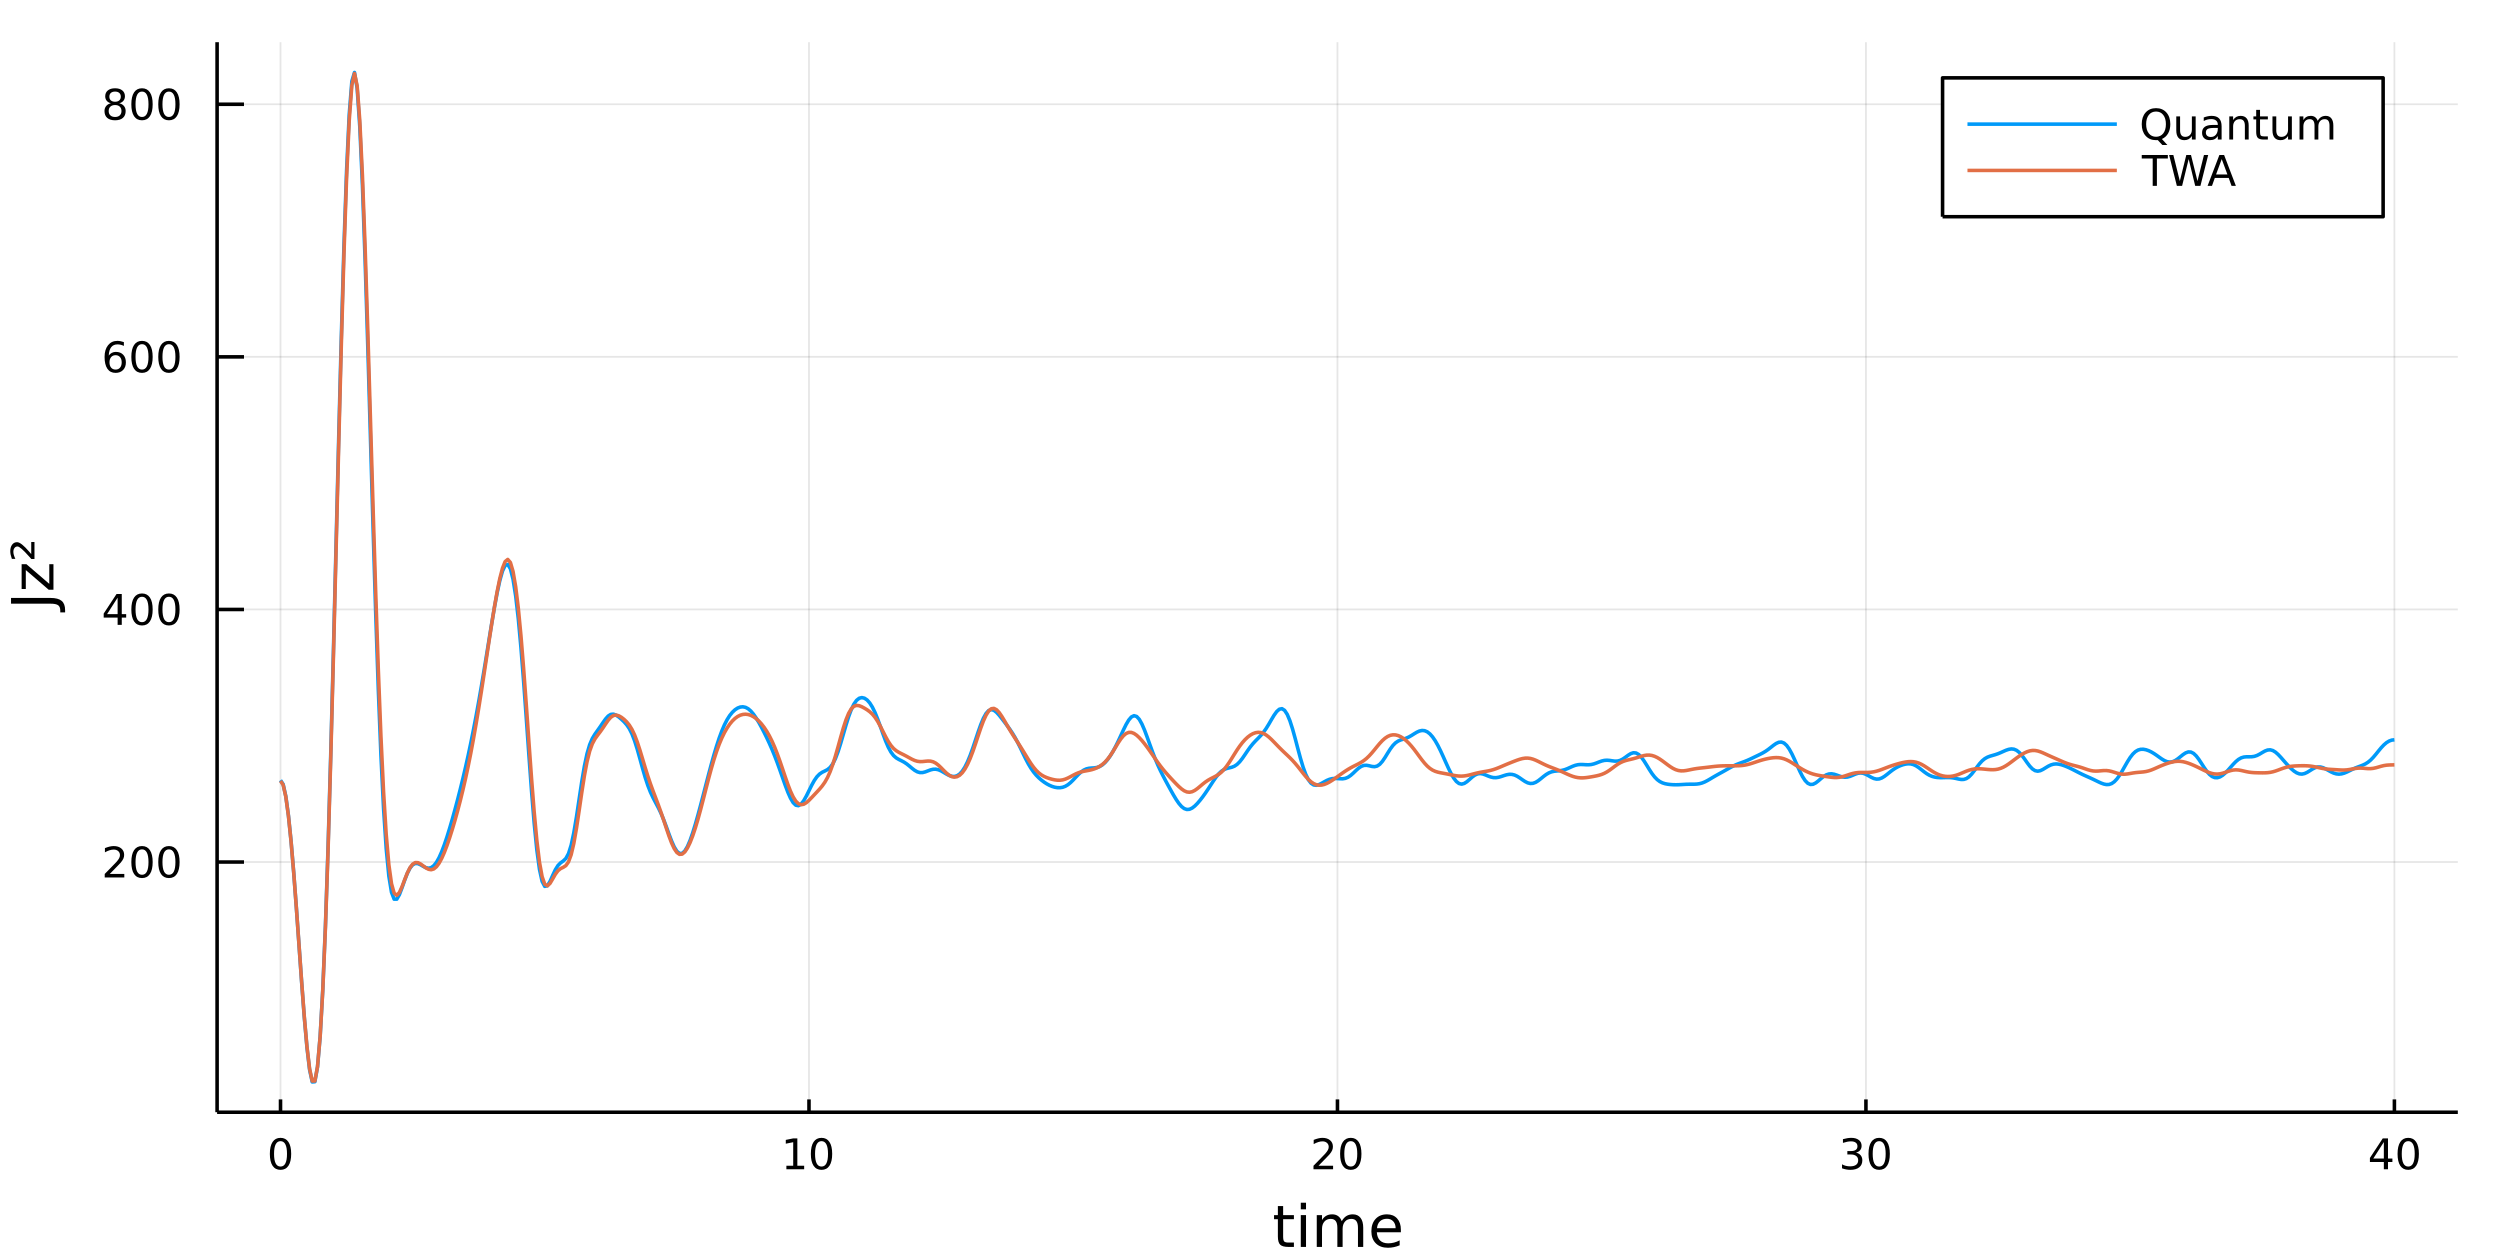 <?xml version="1.0" encoding="utf-8"?>
<svg xmlns="http://www.w3.org/2000/svg" xmlns:xlink="http://www.w3.org/1999/xlink" width="700" height="350" viewBox="0 0 2800 1400">
<rect x="0" y="0" width="2800" height="1400" fill="#333333" stroke="none"/>
<defs>
  <clipPath id="clip390">
    <rect x="0" y="0" width="2800" height="1400"/>
  </clipPath>
</defs>
<path clip-path="url(#clip390)" d="
M0 1400 L2800 1400 L2800 0 L0 0  Z
  " fill="#ffffff" fill-rule="evenodd" fill-opacity="1"/>
<defs>
  <clipPath id="clip391">
    <rect x="560" y="0" width="1961" height="1400"/>
  </clipPath>
</defs>
<path clip-path="url(#clip390)" d="
M243.151 1245.7 L2752.76 1245.7 L2752.76 47.244 L243.151 47.244  Z
  " fill="#ffffff" fill-rule="evenodd" fill-opacity="1"/>
<defs>
  <clipPath id="clip392">
    <rect x="243" y="47" width="2511" height="1199"/>
  </clipPath>
</defs>
<polyline clip-path="url(#clip392)" style="stroke:#000000; stroke-linecap:butt; stroke-linejoin:round; stroke-width:2; stroke-opacity:0.1; fill:none" points="
  314.177,1245.7 314.177,47.244 
  "/>
<polyline clip-path="url(#clip392)" style="stroke:#000000; stroke-linecap:butt; stroke-linejoin:round; stroke-width:2; stroke-opacity:0.1; fill:none" points="
  906.065,1245.7 906.065,47.244 
  "/>
<polyline clip-path="url(#clip392)" style="stroke:#000000; stroke-linecap:butt; stroke-linejoin:round; stroke-width:2; stroke-opacity:0.1; fill:none" points="
  1497.95,1245.7 1497.95,47.244 
  "/>
<polyline clip-path="url(#clip392)" style="stroke:#000000; stroke-linecap:butt; stroke-linejoin:round; stroke-width:2; stroke-opacity:0.1; fill:none" points="
  2089.84,1245.7 2089.84,47.244 
  "/>
<polyline clip-path="url(#clip392)" style="stroke:#000000; stroke-linecap:butt; stroke-linejoin:round; stroke-width:2; stroke-opacity:0.1; fill:none" points="
  2681.73,1245.7 2681.73,47.244 
  "/>
<polyline clip-path="url(#clip390)" style="stroke:#000000; stroke-linecap:butt; stroke-linejoin:round; stroke-width:4; stroke-opacity:1; fill:none" points="
  243.151,1245.7 2752.76,1245.7 
  "/>
<polyline clip-path="url(#clip390)" style="stroke:#000000; stroke-linecap:butt; stroke-linejoin:round; stroke-width:4; stroke-opacity:1; fill:none" points="
  314.177,1245.7 314.177,1231.32 
  "/>
<polyline clip-path="url(#clip390)" style="stroke:#000000; stroke-linecap:butt; stroke-linejoin:round; stroke-width:4; stroke-opacity:1; fill:none" points="
  906.065,1245.7 906.065,1231.32 
  "/>
<polyline clip-path="url(#clip390)" style="stroke:#000000; stroke-linecap:butt; stroke-linejoin:round; stroke-width:4; stroke-opacity:1; fill:none" points="
  1497.95,1245.7 1497.95,1231.32 
  "/>
<polyline clip-path="url(#clip390)" style="stroke:#000000; stroke-linecap:butt; stroke-linejoin:round; stroke-width:4; stroke-opacity:1; fill:none" points="
  2089.84,1245.7 2089.84,1231.32 
  "/>
<polyline clip-path="url(#clip390)" style="stroke:#000000; stroke-linecap:butt; stroke-linejoin:round; stroke-width:4; stroke-opacity:1; fill:none" points="
  2681.73,1245.7 2681.73,1231.32 
  "/>
<path clip-path="url(#clip390)" d="M314.177 1278.09 Q310.566 1278.09 308.738 1281.66 Q306.932 1285.2 306.932 1292.33 Q306.932 1299.43 308.738 1303 Q310.566 1306.54 314.177 1306.54 Q317.812 1306.54 319.617 1303 Q321.446 1299.43 321.446 1292.33 Q321.446 1285.2 319.617 1281.66 Q317.812 1278.09 314.177 1278.09 M314.177 1274.39 Q319.988 1274.39 323.043 1278.99 Q326.122 1283.58 326.122 1292.33 Q326.122 1301.05 323.043 1305.66 Q319.988 1310.24 314.177 1310.24 Q308.367 1310.24 305.289 1305.66 Q302.233 1301.05 302.233 1292.33 Q302.233 1283.58 305.289 1278.99 Q308.367 1274.39 314.177 1274.39 Z" fill="#000000" fill-rule="evenodd" fill-opacity="1" /><path clip-path="url(#clip390)" d="M880.753 1305.64 L888.392 1305.64 L888.392 1279.27 L880.082 1280.94 L880.082 1276.68 L888.346 1275.01 L893.022 1275.01 L893.022 1305.64 L900.66 1305.64 L900.66 1309.57 L880.753 1309.57 L880.753 1305.64 Z" fill="#000000" fill-rule="evenodd" fill-opacity="1" /><path clip-path="url(#clip390)" d="M920.105 1278.09 Q916.494 1278.09 914.665 1281.66 Q912.859 1285.2 912.859 1292.33 Q912.859 1299.43 914.665 1303 Q916.494 1306.54 920.105 1306.54 Q923.739 1306.54 925.544 1303 Q927.373 1299.43 927.373 1292.33 Q927.373 1285.2 925.544 1281.66 Q923.739 1278.09 920.105 1278.09 M920.105 1274.39 Q925.915 1274.39 928.97 1278.99 Q932.049 1283.58 932.049 1292.33 Q932.049 1301.05 928.97 1305.66 Q925.915 1310.24 920.105 1310.24 Q914.295 1310.24 911.216 1305.66 Q908.16 1301.05 908.16 1292.33 Q908.16 1283.58 911.216 1278.99 Q914.295 1274.39 920.105 1274.39 Z" fill="#000000" fill-rule="evenodd" fill-opacity="1" /><path clip-path="url(#clip390)" d="M1476.73 1305.64 L1493.05 1305.64 L1493.05 1309.57 L1471.1 1309.57 L1471.1 1305.64 Q1473.76 1302.88 1478.35 1298.25 Q1482.95 1293.6 1484.13 1292.26 Q1486.38 1289.73 1487.26 1288 Q1488.16 1286.24 1488.16 1284.55 Q1488.16 1281.79 1486.22 1280.06 Q1484.3 1278.32 1481.19 1278.32 Q1479 1278.32 1476.54 1279.09 Q1474.11 1279.85 1471.33 1281.4 L1471.33 1276.68 Q1474.16 1275.54 1476.61 1274.97 Q1479.06 1274.39 1481.1 1274.39 Q1486.47 1274.39 1489.67 1277.07 Q1492.86 1279.76 1492.86 1284.25 Q1492.86 1286.38 1492.05 1288.3 Q1491.26 1290.2 1489.16 1292.79 Q1488.58 1293.46 1485.48 1296.68 Q1482.37 1299.87 1476.73 1305.64 Z" fill="#000000" fill-rule="evenodd" fill-opacity="1" /><path clip-path="url(#clip390)" d="M1512.86 1278.09 Q1509.25 1278.09 1507.42 1281.66 Q1505.62 1285.2 1505.62 1292.33 Q1505.62 1299.43 1507.42 1303 Q1509.25 1306.54 1512.86 1306.54 Q1516.49 1306.54 1518.3 1303 Q1520.13 1299.43 1520.13 1292.33 Q1520.13 1285.2 1518.3 1281.66 Q1516.49 1278.09 1512.86 1278.09 M1512.86 1274.39 Q1518.67 1274.39 1521.73 1278.99 Q1524.81 1283.58 1524.81 1292.33 Q1524.81 1301.05 1521.73 1305.66 Q1518.67 1310.24 1512.86 1310.24 Q1507.05 1310.24 1503.97 1305.66 Q1500.92 1301.05 1500.92 1292.33 Q1500.92 1283.58 1503.97 1278.99 Q1507.05 1274.39 1512.86 1274.39 Z" fill="#000000" fill-rule="evenodd" fill-opacity="1" /><path clip-path="url(#clip390)" d="M2078.68 1290.94 Q2082.04 1291.66 2083.92 1293.92 Q2085.81 1296.19 2085.81 1299.53 Q2085.81 1304.64 2082.3 1307.44 Q2078.78 1310.24 2072.3 1310.24 Q2070.12 1310.24 2067.8 1309.8 Q2065.51 1309.39 2063.06 1308.53 L2063.06 1304.02 Q2065 1305.15 2067.32 1305.73 Q2069.63 1306.31 2072.16 1306.31 Q2076.55 1306.31 2078.85 1304.57 Q2081.16 1302.84 2081.16 1299.53 Q2081.16 1296.47 2079.01 1294.76 Q2076.88 1293.02 2073.06 1293.02 L2069.03 1293.02 L2069.03 1289.18 L2073.24 1289.18 Q2076.69 1289.18 2078.52 1287.81 Q2080.35 1286.42 2080.35 1283.83 Q2080.35 1281.17 2078.45 1279.76 Q2076.58 1278.32 2073.06 1278.32 Q2071.14 1278.32 2068.94 1278.74 Q2066.74 1279.16 2064.1 1280.03 L2064.1 1275.87 Q2066.76 1275.13 2069.08 1274.76 Q2071.42 1274.39 2073.48 1274.39 Q2078.8 1274.39 2081.9 1276.82 Q2085 1279.22 2085 1283.35 Q2085 1286.22 2083.36 1288.21 Q2081.72 1290.17 2078.68 1290.94 Z" fill="#000000" fill-rule="evenodd" fill-opacity="1" /><path clip-path="url(#clip390)" d="M2104.68 1278.09 Q2101.07 1278.09 2099.24 1281.66 Q2097.43 1285.2 2097.43 1292.33 Q2097.43 1299.43 2099.24 1303 Q2101.07 1306.54 2104.68 1306.54 Q2108.31 1306.54 2110.12 1303 Q2111.95 1299.43 2111.95 1292.33 Q2111.95 1285.2 2110.12 1281.66 Q2108.31 1278.09 2104.68 1278.09 M2104.68 1274.39 Q2110.49 1274.39 2113.54 1278.99 Q2116.62 1283.58 2116.62 1292.33 Q2116.62 1301.05 2113.54 1305.66 Q2110.49 1310.24 2104.68 1310.24 Q2098.87 1310.24 2095.79 1305.66 Q2092.73 1301.05 2092.73 1292.33 Q2092.73 1283.58 2095.79 1278.99 Q2098.87 1274.39 2104.68 1274.39 Z" fill="#000000" fill-rule="evenodd" fill-opacity="1" /><path clip-path="url(#clip390)" d="M2669.9 1279.09 L2658.1 1297.53 L2669.9 1297.53 L2669.9 1279.09 M2668.67 1275.01 L2674.55 1275.01 L2674.55 1297.53 L2679.48 1297.53 L2679.48 1301.42 L2674.55 1301.42 L2674.55 1309.57 L2669.9 1309.57 L2669.9 1301.42 L2654.3 1301.42 L2654.3 1296.91 L2668.67 1275.01 Z" fill="#000000" fill-rule="evenodd" fill-opacity="1" /><path clip-path="url(#clip390)" d="M2697.22 1278.09 Q2693.6 1278.09 2691.78 1281.66 Q2689.97 1285.2 2689.97 1292.33 Q2689.97 1299.43 2691.78 1303 Q2693.6 1306.54 2697.22 1306.54 Q2700.85 1306.54 2702.66 1303 Q2704.48 1299.43 2704.48 1292.33 Q2704.48 1285.2 2702.66 1281.66 Q2700.85 1278.09 2697.22 1278.09 M2697.22 1274.39 Q2703.03 1274.39 2706.08 1278.99 Q2709.16 1283.58 2709.16 1292.33 Q2709.16 1301.05 2706.08 1305.66 Q2703.03 1310.24 2697.22 1310.24 Q2691.41 1310.24 2688.33 1305.66 Q2685.27 1301.05 2685.27 1292.33 Q2685.27 1283.58 2688.33 1278.99 Q2691.41 1274.39 2697.22 1274.39 Z" fill="#000000" fill-rule="evenodd" fill-opacity="1" /><path clip-path="url(#clip390)" d="M1437.11 1350.79 L1437.11 1360.92 L1449.18 1360.92 L1449.18 1365.47 L1437.11 1365.47 L1437.11 1384.82 Q1437.11 1389.18 1438.29 1390.42 Q1439.5 1391.66 1443.16 1391.66 L1449.18 1391.66 L1449.18 1396.56 L1443.16 1396.56 Q1436.38 1396.56 1433.8 1394.05 Q1431.22 1391.5 1431.22 1384.82 L1431.22 1365.47 L1426.93 1365.47 L1426.93 1360.92 L1431.22 1360.92 L1431.22 1350.79 L1437.11 1350.79 Z" fill="#000000" fill-rule="evenodd" fill-opacity="1" /><path clip-path="url(#clip390)" d="M1456.88 1360.92 L1462.74 1360.92 L1462.74 1396.56 L1456.88 1396.56 L1456.88 1360.92 M1456.88 1347.04 L1462.74 1347.04 L1462.74 1354.45 L1456.88 1354.45 L1456.88 1347.04 Z" fill="#000000" fill-rule="evenodd" fill-opacity="1" /><path clip-path="url(#clip390)" d="M1502.74 1367.76 Q1504.94 1363.81 1508 1361.93 Q1511.05 1360.06 1515.19 1360.06 Q1520.76 1360.06 1523.78 1363.97 Q1526.81 1367.85 1526.81 1375.05 L1526.81 1396.56 L1520.92 1396.56 L1520.92 1375.24 Q1520.92 1370.11 1519.1 1367.63 Q1517.29 1365.15 1513.57 1365.15 Q1509.01 1365.15 1506.37 1368.17 Q1503.73 1371.2 1503.73 1376.42 L1503.73 1396.56 L1497.84 1396.56 L1497.84 1375.24 Q1497.84 1370.08 1496.03 1367.63 Q1494.21 1365.15 1490.43 1365.15 Q1485.94 1365.15 1483.3 1368.2 Q1480.65 1371.23 1480.65 1376.42 L1480.65 1396.56 L1474.77 1396.56 L1474.77 1360.92 L1480.65 1360.92 L1480.65 1366.45 Q1482.66 1363.18 1485.46 1361.62 Q1488.26 1360.06 1492.11 1360.06 Q1496 1360.06 1498.7 1362.03 Q1501.44 1364 1502.74 1367.76 Z" fill="#000000" fill-rule="evenodd" fill-opacity="1" /><path clip-path="url(#clip390)" d="M1568.98 1377.28 L1568.98 1380.14 L1542.05 1380.14 Q1542.43 1386.19 1545.68 1389.37 Q1548.96 1392.52 1554.78 1392.52 Q1558.16 1392.52 1561.31 1391.69 Q1564.49 1390.87 1567.61 1389.21 L1567.61 1394.75 Q1564.46 1396.09 1561.15 1396.79 Q1557.84 1397.49 1554.43 1397.49 Q1545.9 1397.49 1540.91 1392.52 Q1535.94 1387.56 1535.94 1379.09 Q1535.94 1370.34 1540.65 1365.21 Q1545.39 1360.06 1553.41 1360.06 Q1560.61 1360.06 1564.78 1364.7 Q1568.98 1369.32 1568.98 1377.28 M1563.12 1375.56 Q1563.06 1370.75 1560.42 1367.89 Q1557.81 1365.02 1553.48 1365.02 Q1548.58 1365.02 1545.62 1367.79 Q1542.69 1370.56 1542.24 1375.59 L1563.12 1375.56 Z" fill="#000000" fill-rule="evenodd" fill-opacity="1" /><polyline clip-path="url(#clip392)" style="stroke:#000000; stroke-linecap:butt; stroke-linejoin:round; stroke-width:2; stroke-opacity:0.1; fill:none" points="
  243.151,965.492 2752.76,965.492 
  "/>
<polyline clip-path="url(#clip392)" style="stroke:#000000; stroke-linecap:butt; stroke-linejoin:round; stroke-width:2; stroke-opacity:0.1; fill:none" points="
  243.151,682.586 2752.76,682.586 
  "/>
<polyline clip-path="url(#clip392)" style="stroke:#000000; stroke-linecap:butt; stroke-linejoin:round; stroke-width:2; stroke-opacity:0.1; fill:none" points="
  243.151,399.679 2752.76,399.679 
  "/>
<polyline clip-path="url(#clip392)" style="stroke:#000000; stroke-linecap:butt; stroke-linejoin:round; stroke-width:2; stroke-opacity:0.1; fill:none" points="
  243.151,116.773 2752.76,116.773 
  "/>
<polyline clip-path="url(#clip390)" style="stroke:#000000; stroke-linecap:butt; stroke-linejoin:round; stroke-width:4; stroke-opacity:1; fill:none" points="
  243.151,1245.7 243.151,47.244 
  "/>
<polyline clip-path="url(#clip390)" style="stroke:#000000; stroke-linecap:butt; stroke-linejoin:round; stroke-width:4; stroke-opacity:1; fill:none" points="
  243.151,965.492 273.266,965.492 
  "/>
<polyline clip-path="url(#clip390)" style="stroke:#000000; stroke-linecap:butt; stroke-linejoin:round; stroke-width:4; stroke-opacity:1; fill:none" points="
  243.151,682.586 273.266,682.586 
  "/>
<polyline clip-path="url(#clip390)" style="stroke:#000000; stroke-linecap:butt; stroke-linejoin:round; stroke-width:4; stroke-opacity:1; fill:none" points="
  243.151,399.679 273.266,399.679 
  "/>
<polyline clip-path="url(#clip390)" style="stroke:#000000; stroke-linecap:butt; stroke-linejoin:round; stroke-width:4; stroke-opacity:1; fill:none" points="
  243.151,116.773 273.266,116.773 
  "/>
<path clip-path="url(#clip390)" d="M122.911 978.837 L139.23 978.837 L139.23 982.772 L117.286 982.772 L117.286 978.837 Q119.948 976.083 124.531 971.453 Q129.137 966.8 130.318 965.458 Q132.563 962.934 133.443 961.198 Q134.346 959.439 134.346 957.749 Q134.346 954.995 132.401 953.259 Q130.48 951.522 127.378 951.522 Q125.179 951.522 122.725 952.286 Q120.295 953.05 117.517 954.601 L117.517 949.879 Q120.341 948.745 122.795 948.166 Q125.249 947.587 127.286 947.587 Q132.656 947.587 135.85 950.273 Q139.045 952.958 139.045 957.448 Q139.045 959.578 138.235 961.499 Q137.448 963.397 135.341 965.99 Q134.762 966.661 131.661 969.879 Q128.559 973.073 122.911 978.837 Z" fill="#000000" fill-rule="evenodd" fill-opacity="1" /><path clip-path="url(#clip390)" d="M159.045 951.291 Q155.434 951.291 153.605 954.856 Q151.799 958.397 151.799 965.527 Q151.799 972.633 153.605 976.198 Q155.434 979.74 159.045 979.74 Q162.679 979.74 164.484 976.198 Q166.313 972.633 166.313 965.527 Q166.313 958.397 164.484 954.856 Q162.679 951.291 159.045 951.291 M159.045 947.587 Q164.855 947.587 167.91 952.194 Q170.989 956.777 170.989 965.527 Q170.989 974.254 167.91 978.86 Q164.855 983.444 159.045 983.444 Q153.234 983.444 150.156 978.86 Q147.1 974.254 147.1 965.527 Q147.1 956.777 150.156 952.194 Q153.234 947.587 159.045 947.587 Z" fill="#000000" fill-rule="evenodd" fill-opacity="1" /><path clip-path="url(#clip390)" d="M189.207 951.291 Q185.595 951.291 183.767 954.856 Q181.961 958.397 181.961 965.527 Q181.961 972.633 183.767 976.198 Q185.595 979.74 189.207 979.74 Q192.841 979.74 194.646 976.198 Q196.475 972.633 196.475 965.527 Q196.475 958.397 194.646 954.856 Q192.841 951.291 189.207 951.291 M189.207 947.587 Q195.017 947.587 198.072 952.194 Q201.151 956.777 201.151 965.527 Q201.151 974.254 198.072 978.86 Q195.017 983.444 189.207 983.444 Q183.396 983.444 180.318 978.86 Q177.262 974.254 177.262 965.527 Q177.262 956.777 180.318 952.194 Q183.396 947.587 189.207 947.587 Z" fill="#000000" fill-rule="evenodd" fill-opacity="1" /><path clip-path="url(#clip390)" d="M131.73 669.38 L119.924 687.829 L131.73 687.829 L131.73 669.38 M130.503 665.306 L136.383 665.306 L136.383 687.829 L141.313 687.829 L141.313 691.718 L136.383 691.718 L136.383 699.866 L131.73 699.866 L131.73 691.718 L116.128 691.718 L116.128 687.204 L130.503 665.306 Z" fill="#000000" fill-rule="evenodd" fill-opacity="1" /><path clip-path="url(#clip390)" d="M159.045 668.385 Q155.434 668.385 153.605 671.949 Q151.799 675.491 151.799 682.621 Q151.799 689.727 153.605 693.292 Q155.434 696.833 159.045 696.833 Q162.679 696.833 164.484 693.292 Q166.313 689.727 166.313 682.621 Q166.313 675.491 164.484 671.949 Q162.679 668.385 159.045 668.385 M159.045 664.681 Q164.855 664.681 167.91 669.287 Q170.989 673.871 170.989 682.621 Q170.989 691.347 167.91 695.954 Q164.855 700.537 159.045 700.537 Q153.234 700.537 150.156 695.954 Q147.1 691.347 147.1 682.621 Q147.1 673.871 150.156 669.287 Q153.234 664.681 159.045 664.681 Z" fill="#000000" fill-rule="evenodd" fill-opacity="1" /><path clip-path="url(#clip390)" d="M189.207 668.385 Q185.595 668.385 183.767 671.949 Q181.961 675.491 181.961 682.621 Q181.961 689.727 183.767 693.292 Q185.595 696.833 189.207 696.833 Q192.841 696.833 194.646 693.292 Q196.475 689.727 196.475 682.621 Q196.475 675.491 194.646 671.949 Q192.841 668.385 189.207 668.385 M189.207 664.681 Q195.017 664.681 198.072 669.287 Q201.151 673.871 201.151 682.621 Q201.151 691.347 198.072 695.954 Q195.017 700.537 189.207 700.537 Q183.396 700.537 180.318 695.954 Q177.262 691.347 177.262 682.621 Q177.262 673.871 180.318 669.287 Q183.396 664.681 189.207 664.681 Z" fill="#000000" fill-rule="evenodd" fill-opacity="1" /><path clip-path="url(#clip390)" d="M129.461 397.816 Q126.313 397.816 124.461 399.969 Q122.633 402.121 122.633 405.871 Q122.633 409.598 124.461 411.774 Q126.313 413.927 129.461 413.927 Q132.61 413.927 134.438 411.774 Q136.29 409.598 136.29 405.871 Q136.29 402.121 134.438 399.969 Q132.61 397.816 129.461 397.816 M138.744 383.163 L138.744 387.422 Q136.985 386.589 135.179 386.149 Q133.397 385.71 131.637 385.71 Q127.008 385.71 124.554 388.835 Q122.124 391.959 121.776 398.279 Q123.142 396.265 125.202 395.2 Q127.262 394.112 129.739 394.112 Q134.948 394.112 137.957 397.284 Q140.989 400.432 140.989 405.871 Q140.989 411.195 137.841 414.413 Q134.693 417.631 129.461 417.631 Q123.466 417.631 120.295 413.047 Q117.124 408.441 117.124 399.714 Q117.124 391.52 121.012 386.659 Q124.901 381.774 131.452 381.774 Q133.211 381.774 134.994 382.122 Q136.799 382.469 138.744 383.163 Z" fill="#000000" fill-rule="evenodd" fill-opacity="1" /><path clip-path="url(#clip390)" d="M159.045 385.478 Q155.434 385.478 153.605 389.043 Q151.799 392.584 151.799 399.714 Q151.799 406.821 153.605 410.385 Q155.434 413.927 159.045 413.927 Q162.679 413.927 164.484 410.385 Q166.313 406.821 166.313 399.714 Q166.313 392.584 164.484 389.043 Q162.679 385.478 159.045 385.478 M159.045 381.774 Q164.855 381.774 167.91 386.381 Q170.989 390.964 170.989 399.714 Q170.989 408.441 167.91 413.047 Q164.855 417.631 159.045 417.631 Q153.234 417.631 150.156 413.047 Q147.1 408.441 147.1 399.714 Q147.1 390.964 150.156 386.381 Q153.234 381.774 159.045 381.774 Z" fill="#000000" fill-rule="evenodd" fill-opacity="1" /><path clip-path="url(#clip390)" d="M189.207 385.478 Q185.595 385.478 183.767 389.043 Q181.961 392.584 181.961 399.714 Q181.961 406.821 183.767 410.385 Q185.595 413.927 189.207 413.927 Q192.841 413.927 194.646 410.385 Q196.475 406.821 196.475 399.714 Q196.475 392.584 194.646 389.043 Q192.841 385.478 189.207 385.478 M189.207 381.774 Q195.017 381.774 198.072 386.381 Q201.151 390.964 201.151 399.714 Q201.151 408.441 198.072 413.047 Q195.017 417.631 189.207 417.631 Q183.396 417.631 180.318 413.047 Q177.262 408.441 177.262 399.714 Q177.262 390.964 180.318 386.381 Q183.396 381.774 189.207 381.774 Z" fill="#000000" fill-rule="evenodd" fill-opacity="1" /><path clip-path="url(#clip390)" d="M128.883 117.641 Q125.549 117.641 123.628 119.423 Q121.73 121.206 121.73 124.331 Q121.73 127.456 123.628 129.238 Q125.549 131.02 128.883 131.02 Q132.216 131.02 134.137 129.238 Q136.059 127.433 136.059 124.331 Q136.059 121.206 134.137 119.423 Q132.239 117.641 128.883 117.641 M124.207 115.65 Q121.198 114.909 119.508 112.849 Q117.841 110.789 117.841 107.826 Q117.841 103.683 120.781 101.275 Q123.744 98.868 128.883 98.868 Q134.045 98.868 136.985 101.275 Q139.924 103.683 139.924 107.826 Q139.924 110.789 138.235 112.849 Q136.568 114.909 133.582 115.65 Q136.961 116.437 138.836 118.729 Q140.735 121.021 140.735 124.331 Q140.735 129.354 137.656 132.039 Q134.6 134.724 128.883 134.724 Q123.165 134.724 120.087 132.039 Q117.031 129.354 117.031 124.331 Q117.031 121.021 118.929 118.729 Q120.827 116.437 124.207 115.65 M122.494 108.266 Q122.494 110.951 124.161 112.456 Q125.85 113.96 128.883 113.96 Q131.892 113.96 133.582 112.456 Q135.295 110.951 135.295 108.266 Q135.295 105.581 133.582 104.076 Q131.892 102.572 128.883 102.572 Q125.85 102.572 124.161 104.076 Q122.494 105.581 122.494 108.266 Z" fill="#000000" fill-rule="evenodd" fill-opacity="1" /><path clip-path="url(#clip390)" d="M159.045 102.572 Q155.434 102.572 153.605 106.136 Q151.799 109.678 151.799 116.808 Q151.799 123.914 153.605 127.479 Q155.434 131.02 159.045 131.02 Q162.679 131.02 164.484 127.479 Q166.313 123.914 166.313 116.808 Q166.313 109.678 164.484 106.136 Q162.679 102.572 159.045 102.572 M159.045 98.868 Q164.855 98.868 167.91 103.474 Q170.989 108.058 170.989 116.808 Q170.989 125.534 167.91 130.141 Q164.855 134.724 159.045 134.724 Q153.234 134.724 150.156 130.141 Q147.1 125.534 147.1 116.808 Q147.1 108.058 150.156 103.474 Q153.234 98.868 159.045 98.868 Z" fill="#000000" fill-rule="evenodd" fill-opacity="1" /><path clip-path="url(#clip390)" d="M189.207 102.572 Q185.595 102.572 183.767 106.136 Q181.961 109.678 181.961 116.808 Q181.961 123.914 183.767 127.479 Q185.595 131.02 189.207 131.02 Q192.841 131.02 194.646 127.479 Q196.475 123.914 196.475 116.808 Q196.475 109.678 194.646 106.136 Q192.841 102.572 189.207 102.572 M189.207 98.868 Q195.017 98.868 198.072 103.474 Q201.151 108.058 201.151 116.808 Q201.151 125.534 198.072 130.141 Q195.017 134.724 189.207 134.724 Q183.396 134.724 180.318 130.141 Q177.262 125.534 177.262 116.808 Q177.262 108.058 180.318 103.474 Q183.396 98.868 189.207 98.868 Z" fill="#000000" fill-rule="evenodd" fill-opacity="1" /><path clip-path="url(#clip390)" d="M12.352 676.12 L12.352 669.691 L56.562 669.691 Q65.156 669.691 69.039 672.969 Q72.922 676.216 72.922 683.441 L72.922 685.892 L67.511 685.892 L67.511 683.886 Q67.511 679.621 65.124 677.871 Q62.737 676.12 56.562 676.12 L12.352 676.12 Z" fill="#000000" fill-rule="evenodd" fill-opacity="1" /><path clip-path="url(#clip390)" d="M24.224 659.697 L24.224 631.879 L29.571 631.879 L55.193 653.904 L55.193 631.879 L59.872 631.879 L59.872 660.492 L54.525 660.492 L28.903 638.467 L28.903 659.697 L24.224 659.697 Z" fill="#000000" fill-rule="evenodd" fill-opacity="1" /><path clip-path="url(#clip390)" d="M34.982 620.548 L34.982 607.052 L38.611 607.052 L38.611 626.086 L35.11 626.086 Q34.123 625.004 32.34 622.998 Q22.633 612.049 19.641 612.049 Q17.54 612.049 16.267 613.704 Q14.962 615.36 14.962 618.065 Q14.962 619.72 15.535 621.662 Q16.076 623.603 17.19 625.895 L13.275 625.895 Q12.384 623.444 11.938 621.343 Q11.493 619.211 11.493 617.397 Q11.493 612.781 13.594 610.012 Q15.694 607.243 19.132 607.243 Q23.556 607.243 32.595 617.779 Q34.123 619.561 34.982 620.548 Z" fill="#000000" fill-rule="evenodd" fill-opacity="1" /><polyline clip-path="url(#clip392)" style="stroke:#009af9; stroke-linecap:butt; stroke-linejoin:round; stroke-width:4; stroke-opacity:1; fill:none" points="
  314.177,873.872 317.137,878.39 320.096,891.758 323.056,913.417 326.015,942.433 328.975,977.497 331.934,1016.93 334.894,1058.69 337.853,1100.41 340.812,1139.46 
  343.772,1172.98 346.731,1198.05 349.691,1211.78 352.65,1211.52 355.61,1195.03 358.569,1160.69 361.528,1107.72 364.488,1036.34 367.447,947.94 370.407,845.084 
  373.366,731.527 376.326,612.059 379.285,492.268 382.245,378.187 385.204,275.88 388.163,190.975 391.123,128.203 394.082,90.993 397.042,81.163 400.001,98.75 
  402.961,142.009 405.92,207.564 408.88,290.724 411.839,385.907 414.798,487.132 417.758,588.53 420.717,684.804 423.677,771.613 426.636,845.824 429.596,905.634 
  432.555,950.548 435.514,981.242 438.474,999.332 441.433,1007.08 444.393,1007.08 447.352,1001.97 450.312,994.173 453.271,985.714 456.231,978.091 459.19,972.246 
  462.149,968.583 465.109,967.05 468.068,967.249 471.028,968.567 473.987,970.302 476.947,971.773 479.906,972.402 482.866,971.767 485.825,969.619 488.784,965.878 
  491.744,960.6 494.703,953.941 497.663,946.108 500.622,937.319 503.582,927.772 506.541,917.619 509.5,906.959 512.46,895.839 515.419,884.256 518.379,872.174 
  521.338,859.534 524.298,846.269 527.257,832.313 530.217,817.611 533.176,802.13 536.135,785.867 539.095,768.868 542.054,751.234 545.014,733.148 547.973,714.89 
  550.933,696.859 553.892,679.583 556.852,663.734 559.811,650.117 562.77,639.654 565.73,633.339 568.689,632.172 571.649,637.063 574.608,648.723 577.568,667.528 
  580.527,693.398 583.486,725.696 586.446,763.168 589.405,803.971 592.365,845.78 595.324,886.002 598.284,922.069 601.243,951.781 604.203,973.643 607.162,987.119 
  610.121,992.74 613.081,992.015 616.04,987.13 619,980.481 621.959,974.141 624.919,969.382 627.878,966.393 630.838,964.289 633.797,961.432 636.756,955.987 
  639.716,946.55 642.675,932.659 645.635,915.002 648.594,895.264 651.554,875.633 654.513,858.164 657.472,844.2 660.432,834.067 663.391,827.138 666.351,822.216 
  669.31,818.066 672.27,813.875 675.229,809.481 678.189,805.293 681.148,801.979 684.107,800.1 687.067,799.842 690.026,800.975 692.986,803.02 695.945,805.534 
  698.905,808.355 701.864,811.695 704.824,816.045 707.783,821.93 710.742,829.639 713.702,839.042 716.661,849.578 719.621,860.4 722.58,870.634 725.54,879.642 
  728.499,887.196 731.458,893.511 734.418,899.14 737.377,904.764 740.337,910.964 743.296,918.032 746.256,925.882 749.215,934.068 752.175,941.893 755.134,948.572 
  758.093,953.402 761.053,955.88 764.012,955.776 766.972,953.119 769.931,948.147 772.891,941.221 775.85,932.748 778.81,923.112 781.769,912.649 784.728,901.635 
  787.688,890.299 790.647,878.847 793.607,867.475 796.566,856.382 799.526,845.773 802.485,835.854 805.444,826.809 808.404,818.787 811.363,811.878 814.323,806.101 
  817.282,801.415 820.242,797.732 823.201,794.957 826.161,793.018 829.12,791.894 832.079,791.613 835.039,792.239 837.998,793.828 840.958,796.392 843.917,799.877 
  846.877,804.158 849.836,809.069 852.795,814.445 855.755,820.165 858.714,826.179 861.674,832.517 864.633,839.258 867.593,846.492 870.552,854.258 873.512,862.492 
  876.471,870.99 879.43,879.397 882.39,887.226 885.349,893.92 888.309,898.931 891.268,901.825 894.228,902.366 897.187,900.588 900.147,896.801 903.106,891.557 
  906.065,885.564 909.025,879.567 911.984,874.217 914.944,869.954 917.903,866.922 920.863,864.935 923.822,863.508 926.781,861.947 929.741,859.502 932.7,855.529 
  935.66,849.654 938.619,841.866 941.579,832.536 944.538,822.342 947.498,812.125 950.457,802.707 953.416,794.74 956.376,788.609 959.335,784.417 962.295,782.052 
  965.254,781.305 968.214,781.981 971.173,783.981 974.133,787.311 977.092,792.025 980.051,798.116 983.011,805.417 985.97,813.546 988.93,821.923 991.889,829.877 
  994.849,836.792 997.808,842.267 1000.77,846.204 1003.73,848.828 1006.69,850.594 1009.65,852.044 1012.61,853.637 1015.56,855.622 1018.52,857.989 1021.48,860.496 
  1024.44,862.773 1027.4,864.454 1030.36,865.296 1033.32,865.258 1036.28,864.511 1039.24,863.384 1042.2,862.281 1045.16,861.57 1048.12,861.499 1051.08,862.151 
  1054.04,863.435 1057,865.123 1059.96,866.906 1062.92,868.456 1065.88,869.467 1068.83,869.684 1071.79,868.901 1074.75,866.961 1077.71,863.743 1080.67,859.172 
  1083.63,853.243 1086.59,846.05 1089.55,837.827 1092.51,828.972 1095.47,820.032 1098.43,811.654 1101.39,804.496 1104.35,799.11 1107.31,795.834 1110.27,794.727 
  1113.23,795.558 1116.19,797.881 1119.15,801.156 1122.1,804.892 1125.06,808.769 1128.02,812.691 1130.98,816.756 1133.94,821.167 1136.9,826.105 1139.86,831.628 
  1142.82,837.619 1145.78,843.813 1148.74,849.871 1151.7,855.481 1154.66,860.438 1157.62,864.675 1160.58,868.241 1163.54,871.251 1166.5,873.824 1169.46,876.043 
  1172.42,877.944 1175.37,879.53 1178.33,880.783 1181.29,881.679 1184.25,882.181 1187.21,882.231 1190.17,881.75 1193.13,880.653 1196.09,878.887 1199.05,876.478 
  1202.01,873.559 1204.97,870.381 1207.93,867.268 1210.89,864.548 1213.85,862.469 1216.81,861.131 1219.77,860.45 1222.73,860.185 1225.68,859.997 1228.64,859.535 
  1231.6,858.51 1234.56,856.742 1237.52,854.162 1240.48,850.779 1243.44,846.641 1246.4,841.801 1249.36,836.319 1252.32,830.297 1255.28,823.921 1258.24,817.508 
  1261.2,811.514 1264.16,806.494 1267.12,803.021 1270.08,801.574 1273.04,802.439 1276,805.634 1278.95,810.909 1281.91,817.786 1284.87,825.664 1287.83,833.927 
  1290.79,842.058 1293.75,849.703 1296.71,856.707 1299.67,863.092 1302.63,868.997 1305.59,874.608 1308.55,880.077 1311.51,885.461 1314.47,890.697 1317.43,895.598 
  1320.39,899.899 1323.35,903.315 1326.31,905.605 1329.27,906.636 1332.22,906.405 1335.18,905.039 1338.14,902.75 1341.1,899.776 1344.06,896.314 1347.02,892.491 
  1349.98,888.369 1352.94,883.99 1355.9,879.44 1358.86,874.893 1361.82,870.612 1364.78,866.896 1367.74,863.991 1370.7,861.992 1373.66,860.784 1376.62,860.046 
  1379.58,859.322 1382.54,858.141 1385.49,856.15 1388.45,853.213 1391.41,849.443 1394.37,845.157 1397.33,840.765 1400.29,836.637 1403.25,832.978 1406.21,829.769 
  1409.17,826.787 1412.13,823.687 1415.09,820.14 1418.05,815.952 1421.01,811.157 1423.97,806.041 1426.93,801.102 1429.89,796.975 1432.85,794.32 1435.81,793.723 
  1438.76,795.603 1441.72,800.134 1444.68,807.207 1447.64,816.411 1450.6,827.074 1453.56,838.346 1456.52,849.32 1459.48,859.173 1462.44,867.285 1465.4,873.314 
  1468.36,877.208 1471.32,879.159 1474.28,879.53 1477.24,878.765 1480.2,877.325 1483.16,875.629 1486.12,874.034 1489.08,872.798 1492.03,872.063 1494.99,871.835 
  1497.95,871.975 1500.91,872.221 1503.87,872.247 1506.83,871.742 1509.79,870.496 1512.75,868.478 1515.71,865.86 1518.67,863 1521.63,860.351 1524.59,858.343 
  1527.55,857.254 1530.51,857.109 1533.47,857.649 1536.43,858.379 1539.39,858.69 1542.34,858.026 1545.3,856.046 1548.26,852.726 1551.22,848.372 1554.18,843.537 
  1557.14,838.861 1560.1,834.884 1563.06,831.908 1566.02,829.93 1568.98,828.686 1571.94,827.767 1574.9,826.777 1577.86,825.463 1580.82,823.786 1583.78,821.908 
  1586.74,820.124 1589.7,818.767 1592.66,818.123 1595.61,818.389 1598.57,819.67 1601.53,821.996 1604.49,825.349 1607.45,829.674 1610.41,834.875 1613.37,840.8 
  1616.33,847.23 1619.29,853.877 1622.25,860.391 1625.21,866.382 1628.17,871.454 1631.13,875.255 1634.09,877.539 1637.05,878.223 1640.01,877.429 1642.97,875.496 
  1645.93,872.924 1648.88,870.288 1651.84,868.113 1654.8,866.763 1657.76,866.374 1660.72,866.848 1663.68,867.899 1666.64,869.152 1669.6,870.241 1672.56,870.894 
  1675.52,870.981 1678.48,870.524 1681.44,869.672 1684.4,868.662 1687.36,867.765 1690.32,867.242 1693.28,867.291 1696.24,868.015 1699.2,869.388 1702.15,871.254 
  1705.11,873.339 1708.07,875.299 1711.03,876.787 1713.99,877.516 1716.95,877.327 1719.91,876.224 1722.87,874.368 1725.83,872.048 1728.79,869.614 1731.75,867.401 
  1734.71,865.656 1737.67,864.483 1740.63,863.825 1743.59,863.496 1746.55,863.235 1749.51,862.796 1752.47,862.027 1755.42,860.913 1758.38,859.582 1761.34,858.254 
  1764.3,857.163 1767.26,856.473 1770.22,856.221 1773.18,856.299 1776.14,856.494 1779.1,856.556 1782.06,856.285 1785.02,855.602 1787.98,854.574 1790.94,853.401 
  1793.9,852.347 1796.86,851.651 1799.82,851.439 1802.78,851.668 1805.74,852.122 1808.69,852.473 1811.65,852.38 1814.61,851.605 1817.57,850.106 1820.53,848.068 
  1823.49,845.883 1826.45,844.054 1829.41,843.082 1832.37,843.346 1835.33,845.022 1838.29,848.044 1841.25,852.132 1844.21,856.85 1847.17,861.705 1850.13,866.24 
  1853.09,870.117 1856.05,873.158 1859.01,875.353 1861.96,876.821 1864.92,877.747 1867.88,878.317 1870.84,878.668 1873.8,878.87 1876.76,878.943 1879.72,878.894 
  1882.68,878.748 1885.64,878.561 1888.6,878.401 1891.56,878.319 1894.52,878.309 1897.48,878.297 1900.44,878.153 1903.4,877.737 1906.36,876.948 1909.32,875.765 
  1912.27,874.253 1915.23,872.54 1918.19,870.766 1921.15,869.031 1924.11,867.366 1927.07,865.744 1930.03,864.115 1932.99,862.446 1935.95,860.759 1938.91,859.12 
  1941.87,857.611 1944.83,856.28 1947.79,855.115 1950.75,854.039 1953.71,852.949 1956.67,851.763 1959.63,850.455 1962.59,849.056 1965.54,847.628 1968.5,846.206 
  1971.46,844.767 1974.42,843.221 1977.38,841.456 1980.34,839.403 1983.3,837.108 1986.26,834.767 1989.22,832.712 1992.18,831.353 1995.14,831.089 1998.1,832.218 
  2001.06,834.882 2004.02,839.034 2006.98,844.447 2009.94,850.739 2012.9,857.416 2015.86,863.922 2018.81,869.7 2021.77,874.266 2024.73,877.282 2027.69,878.618 
  2030.65,878.375 2033.61,876.869 2036.57,874.565 2039.53,871.989 2042.49,869.624 2045.45,867.84 2048.41,866.841 2051.37,866.659 2054.33,867.169 2057.29,868.125 
  2060.25,869.207 2063.21,870.089 2066.17,870.5 2069.13,870.293 2072.08,869.491 2075.04,868.29 2078,867.017 2080.96,866.047 2083.92,865.692 2086.88,866.109 
  2089.84,867.246 2092.8,868.855 2095.76,870.55 2098.72,871.914 2101.68,872.6 2104.64,872.412 2107.6,871.339 2110.56,869.544 2113.52,867.298 2116.48,864.905 
  2119.44,862.625 2122.4,860.617 2125.35,858.942 2128.31,857.588 2131.27,856.53 2134.23,855.785 2137.19,855.434 2140.15,855.595 2143.11,856.374 2146.07,857.793 
  2149.03,859.754 2151.99,862.044 2154.95,864.386 2157.91,866.517 2160.87,868.255 2163.83,869.523 2166.79,870.343 2169.75,870.794 2172.71,870.971 2175.67,870.968 
  2178.62,870.882 2181.58,870.826 2184.54,870.918 2187.5,871.25 2190.46,871.823 2193.42,872.502 2196.38,873.007 2199.34,872.972 2202.3,872.052 2205.26,870.052 
  2208.22,867.016 2211.18,863.234 2214.14,859.17 2217.1,855.325 2220.06,852.094 2223.02,849.666 2225.98,848 2228.94,846.882 2231.89,846.023 2234.85,845.163 
  2237.81,844.141 2240.77,842.924 2243.73,841.589 2246.69,840.304 2249.65,839.292 2252.61,838.803 2255.57,839.087 2258.53,840.341 2261.49,842.651 2264.45,845.937 
  2267.41,849.918 2270.37,854.145 2273.33,858.072 2276.29,861.182 2279.25,863.11 2282.2,863.726 2285.16,863.157 2288.12,861.739 2291.08,859.917 2294.04,858.13 
  2297,856.715 2299.96,855.86 2302.92,855.603 2305.88,855.875 2308.84,856.557 2311.8,857.532 2314.76,858.711 2317.72,860.038 2320.68,861.474 2323.64,862.98 
  2326.6,864.509 2329.56,866.009 2332.52,867.444 2335.47,868.807 2338.43,870.124 2341.39,871.444 2344.35,872.813 2347.31,874.241 2350.27,875.685 2353.23,877.034 
  2356.19,878.114 2359.15,878.715 2362.11,878.608 2365.07,877.593 2368.03,875.529 2370.99,872.384 2373.95,868.257 2376.91,863.397 2379.87,858.173 2382.83,853.024 
  2385.79,848.376 2388.74,844.563 2391.7,841.77 2394.66,840.022 2397.62,839.216 2400.58,839.18 2403.54,839.741 2406.5,840.77 2409.46,842.184 2412.42,843.928 
  2415.38,845.928 2418.34,848.058 2421.3,850.126 2424.26,851.893 2427.22,853.109 2430.18,853.569 2433.14,853.16 2436.1,851.895 2439.06,849.929 2442.01,847.554 
  2444.97,845.169 2447.93,843.225 2450.89,842.156 2453.85,842.297 2456.81,843.808 2459.77,846.638 2462.73,850.52 2465.69,855.022 2468.65,859.632 2471.61,863.853 
  2474.57,867.286 2477.53,869.678 2480.49,870.923 2483.45,871.038 2486.41,870.118 2489.37,868.301 2492.33,865.757 2495.28,862.685 2498.24,859.332 2501.2,855.986 
  2504.16,852.953 2507.12,850.507 2510.08,848.818 2513.04,847.904 2516,847.603 2518.96,847.61 2521.92,847.555 2524.88,847.115 2527.84,846.117 2530.8,844.601 
  2533.76,842.816 2536.72,841.154 2539.68,840.037 2542.64,839.798 2545.6,840.6 2548.55,842.406 2551.51,845.019 2554.47,848.156 2557.43,851.535 2560.39,854.924 
  2563.35,858.156 2566.31,861.098 2569.27,863.615 2572.23,865.545 2575.19,866.717 2578.15,867.001 2581.11,866.383 2584.07,865.008 2587.03,863.183 2589.99,861.315 
  2592.95,859.817 2595.91,859.004 2598.87,859.017 2601.82,859.812 2604.78,861.187 2607.74,862.85 2610.7,864.495 2613.66,865.856 2616.62,866.741 2619.58,867.044 
  2622.54,866.75 2625.5,865.924 2628.46,864.701 2631.42,863.261 2634.38,861.786 2637.34,860.42 2640.3,859.216 2643.26,858.12 2646.22,856.979 2649.18,855.578 
  2652.13,853.715 2655.09,851.261 2658.05,848.218 2661.01,844.727 2663.97,841.045 2666.93,837.481 2669.89,834.324 2672.85,831.784 2675.81,829.971 2678.77,828.91 
  2681.73,828.59 
  "/>
<polyline clip-path="url(#clip392)" style="stroke:#e26f46; stroke-linecap:butt; stroke-linejoin:round; stroke-width:4; stroke-opacity:1; fill:none" points="
  314.177,874.658 317.137,879.077 320.096,892.324 323.056,913.84 326.015,942.69 328.975,977.563 331.934,1016.78 334.894,1058.31 337.853,1099.81 340.812,1138.63 
  343.772,1171.99 346.731,1196.97 349.691,1210.75 352.65,1210.7 355.61,1194.64 358.569,1160.96 361.528,1108.92 364.488,1038.71 367.447,951.667 370.407,850.291 
  373.366,738.215 376.326,620.084 379.285,501.317 382.245,387.778 385.204,285.374 388.163,199.609 391.123,135.147 394.082,95.421 397.042,82.332 400.001,96.081 
  402.961,135.155 405.92,196.465 408.88,275.628 411.839,367.363 414.798,465.948 417.758,565.705 420.717,661.438 423.677,748.802 426.636,824.564 429.596,886.731 
  432.555,934.557 435.514,968.434 438.474,989.692 441.433,1000.34 444.393,1002.78 447.352,999.527 450.312,992.974 453.271,985.183 456.231,977.761 459.19,971.797 
  462.149,967.867 465.109,966.08 468.068,966.174 471.028,967.63 473.987,969.794 476.947,971.982 479.906,973.581 482.866,974.104 485.825,973.23 488.784,970.804 
  491.744,966.825 494.703,961.401 497.663,954.713 500.622,946.965 503.582,938.344 506.541,928.994 509.5,918.999 512.46,908.379 515.419,897.099 518.379,885.084 
  521.338,872.237 524.298,858.464 527.257,843.692 530.217,827.884 533.176,811.058 536.135,793.288 539.095,774.711 542.054,755.526 545.014,735.999 547.973,716.46 
  550.933,697.317 553.892,679.072 556.852,662.335 559.811,647.833 562.77,636.412 565.73,629.001 568.689,626.561 571.649,629.997 574.608,640.049 577.568,657.167 
  580.527,681.39 583.486,712.231 586.446,748.61 589.405,788.848 592.365,830.746 595.324,871.776 598.284,909.354 601.243,941.186 604.203,965.611 607.162,981.88 
  610.121,990.286 613.081,992.115 616.04,989.373 619,984.364 621.959,979.172 624.919,975.193 627.878,972.82 630.838,971.4 633.797,969.472 636.756,965.247 
  639.716,957.201 642.675,944.602 645.635,927.798 648.594,908.185 651.554,887.837 654.513,868.931 657.472,853.151 660.432,841.275 663.391,833.079 666.351,827.568 
  669.31,823.437 672.27,819.565 675.229,815.372 678.189,810.906 681.148,806.678 684.107,803.342 687.067,801.372 690.026,800.885 692.986,801.667 695.945,803.347 
  698.905,805.634 701.864,808.485 704.824,812.124 707.783,816.918 710.742,823.177 713.702,830.961 716.661,840.009 719.621,849.789 722.58,859.669 725.54,869.122 
  728.499,877.884 731.458,886.006 734.418,893.793 737.377,901.648 740.337,909.884 743.296,918.585 746.256,927.532 749.215,936.245 752.175,944.093 755.134,950.443 
  758.093,954.795 761.053,956.869 764.012,956.615 766.972,954.166 769.931,949.759 772.891,943.65 775.85,936.073 778.81,927.224 781.769,917.295 784.728,906.51 
  787.688,895.152 790.647,883.566 793.607,872.127 796.566,861.188 799.526,851.038 802.485,841.862 805.444,833.741 808.404,826.667 811.363,820.581 814.323,815.404 
  817.282,811.06 820.242,807.491 823.201,804.65 826.161,802.501 829.12,801.012 832.079,800.155 835.039,799.911 837.998,800.265 840.958,801.208 843.917,802.732 
  846.877,804.83 849.836,807.493 852.795,810.724 855.755,814.541 858.714,818.987 861.674,824.128 864.633,830.034 867.593,836.755 870.552,844.278 873.512,852.497 
  876.471,861.184 879.43,869.989 882.39,878.467 885.349,886.129 888.309,892.512 891.268,897.26 894.228,900.179 897.187,901.278 900.147,900.76 903.106,898.979 
  906.065,896.365 909.025,893.327 911.984,890.167 914.944,887.017 917.903,883.807 920.863,880.292 923.822,876.113 926.781,870.885 929.741,864.301 932.7,856.235 
  935.66,846.803 938.619,836.397 941.579,825.646 944.538,815.326 947.498,806.22 950.457,798.961 953.416,793.896 956.376,791.028 959.335,790.039 962.295,790.41 
  965.254,791.592 968.214,793.177 971.173,795.001 974.133,797.155 977.092,799.889 980.051,803.465 983.011,807.999 985.97,813.372 988.93,819.23 991.889,825.074 
  994.849,830.401 997.808,834.846 1000.77,838.27 1003.73,840.767 1006.69,842.607 1009.65,844.118 1012.61,845.582 1015.56,847.144 1018.52,848.794 1021.48,850.389 
  1024.44,851.725 1027.4,852.624 1030.36,853.007 1033.32,852.939 1036.28,852.622 1039.24,852.359 1042.2,852.473 1045.16,853.23 1048.12,854.765 1051.08,857.042 
  1054.04,859.861 1057,862.901 1059.96,865.789 1062.92,868.17 1065.88,869.765 1068.83,870.387 1071.79,869.926 1074.75,868.317 1077.71,865.508 1080.67,861.444 
  1083.63,856.089 1086.59,849.471 1089.55,841.733 1092.51,833.17 1095.47,824.233 1098.43,815.491 1101.39,807.563 1104.35,801.031 1107.31,796.352 1110.27,793.793 
  1113.23,793.394 1116.19,794.97 1119.15,798.15 1122.1,802.454 1125.06,807.379 1128.02,812.496 1130.98,817.515 1133.94,822.317 1136.9,826.933 1139.86,831.483 
  1142.82,836.102 1145.78,840.859 1148.74,845.724 1151.7,850.56 1154.66,855.162 1157.62,859.317 1160.58,862.865 1163.54,865.735 1166.5,867.957 1169.46,869.64 
  1172.42,870.928 1175.37,871.952 1178.33,872.786 1181.29,873.432 1184.25,873.824 1187.21,873.866 1190.17,873.471 1193.13,872.613 1196.09,871.347 1199.05,869.814 
  1202.01,868.203 1204.97,866.704 1207.93,865.457 1210.89,864.511 1213.85,863.823 1216.81,863.278 1219.77,862.735 1222.73,862.058 1225.68,861.144 1228.64,859.918 
  1231.6,858.31 1234.56,856.239 1237.52,853.607 1240.48,850.331 1243.44,846.387 1246.4,841.864 1249.36,836.991 1252.32,832.118 1255.28,827.665 1258.24,824.034 
  1261.2,821.524 1264.16,820.285 1267.12,820.3 1270.08,821.428 1273.04,823.458 1276,826.178 1278.95,829.412 1281.91,833.035 1284.87,836.96 1287.83,841.108 
  1290.79,845.389 1293.75,849.693 1296.71,853.902 1299.67,857.918 1302.63,861.688 1305.59,865.215 1308.55,868.555 1311.51,871.783 1314.47,874.953 1317.43,878.058 
  1320.39,881.005 1323.35,883.62 1326.31,885.679 1329.27,886.964 1332.22,887.324 1335.18,886.726 1338.14,885.267 1341.1,883.166 1344.06,880.715 1347.02,878.212 
  1349.98,875.896 1352.94,873.898 1355.9,872.213 1358.86,870.714 1361.82,869.179 1364.78,867.355 1367.74,865.014 1370.7,862.012 1373.66,858.328 1376.62,854.062 
  1379.58,849.417 1382.54,844.646 1385.49,839.997 1388.45,835.674 1391.41,831.808 1394.37,828.462 1397.33,825.657 1400.29,823.4 1403.25,821.709 1406.21,820.622 
  1409.17,820.195 1412.13,820.472 1415.09,821.47 1418.05,823.154 1421.01,825.429 1423.97,828.149 1426.93,831.139 1429.89,834.225 1432.85,837.271 1435.81,840.206 
  1438.76,843.031 1441.72,845.816 1444.68,848.672 1447.64,851.709 1450.6,855.003 1453.56,858.561 1456.52,862.305 1459.48,866.087 1462.44,869.706 1465.4,872.953 
  1468.36,875.644 1471.32,877.649 1474.28,878.909 1477.24,879.434 1480.2,879.285 1483.16,878.558 1486.12,877.362 1489.08,875.803 1492.03,873.979 1494.99,871.972 
  1497.95,869.86 1500.91,867.713 1503.87,865.596 1506.83,863.57 1509.79,861.682 1512.75,859.957 1515.71,858.381 1518.67,856.896 1521.63,855.396 1524.59,853.741 
  1527.55,851.787 1530.51,849.418 1533.47,846.585 1536.43,843.329 1539.39,839.779 1542.34,836.133 1545.3,832.62 1548.26,829.458 1551.22,826.826 1554.18,824.84 
  1557.14,823.559 1560.1,822.992 1563.06,823.113 1566.02,823.874 1568.98,825.224 1571.94,827.114 1574.9,829.506 1577.86,832.367 1580.82,835.658 1583.78,839.319 
  1586.74,843.245 1589.7,847.28 1592.66,851.228 1595.61,854.877 1598.57,858.042 1601.53,860.603 1604.49,862.533 1607.45,863.894 1610.41,864.823 1613.37,865.485 
  1616.33,866.034 1619.29,866.581 1622.25,867.174 1625.21,867.799 1628.17,868.397 1631.13,868.888 1634.09,869.19 1637.05,869.248 1640.01,869.038 1642.97,868.577 
  1645.93,867.922 1648.88,867.155 1651.84,866.368 1654.8,865.639 1657.76,865.01 1660.72,864.474 1663.68,863.98 1666.64,863.447 1669.6,862.794 1672.56,861.967 
  1675.52,860.958 1678.48,859.802 1681.44,858.559 1684.4,857.292 1687.36,856.044 1690.32,854.827 1693.28,853.637 1696.24,852.476 1699.2,851.367 1702.15,850.375 
  1705.11,849.594 1708.07,849.13 1711.03,849.069 1713.99,849.452 1716.95,850.26 1719.91,851.415 1722.87,852.8 1725.83,854.285 1728.79,855.756 1731.75,857.136 
  1734.71,858.4 1737.67,859.57 1740.63,860.697 1743.59,861.843 1746.55,863.056 1749.51,864.353 1752.47,865.709 1755.42,867.068 1758.38,868.349 1761.34,869.465 
  1764.3,870.34 1767.26,870.924 1770.22,871.2 1773.18,871.193 1776.14,870.957 1779.1,870.565 1782.06,870.087 1785.02,869.56 1787.98,868.974 1790.94,868.266 
  1793.9,867.341 1796.86,866.103 1799.82,864.501 1802.78,862.56 1805.74,860.39 1808.69,858.169 1811.65,856.093 1814.61,854.321 1817.57,852.932 1820.53,851.902 
  1823.49,851.123 1826.45,850.442 1829.41,849.723 1832.37,848.89 1835.33,847.959 1838.29,847.024 1841.25,846.236 1844.21,845.749 1847.17,845.687 1850.13,846.117 
  1853.09,847.044 1856.05,848.426 1859.01,850.187 1861.96,852.227 1864.92,854.431 1867.88,856.663 1870.84,858.772 1873.8,860.605 1876.76,862.027 1879.72,862.953 
  1882.68,863.367 1885.64,863.326 1888.6,862.949 1891.56,862.383 1894.52,861.767 1897.48,861.201 1900.44,860.73 1903.4,860.349 1906.36,860.02 1909.32,859.7 
  1912.27,859.36 1915.23,858.999 1918.19,858.639 1921.15,858.313 1924.11,858.05 1927.07,857.862 1930.03,857.75 1932.99,857.698 1935.95,857.688 1938.91,857.702 
  1941.87,857.715 1944.83,857.697 1947.79,857.605 1950.75,857.39 1953.71,857.009 1956.67,856.436 1959.63,855.675 1962.59,854.766 1965.54,853.773 1968.5,852.768 
  1971.46,851.812 1974.42,850.946 1977.38,850.187 1980.34,849.542 1983.3,849.023 1986.26,848.658 1989.22,848.5 1992.18,848.614 1995.14,849.062 1998.1,849.879 
  2001.06,851.061 2004.02,852.561 2006.98,854.298 2009.94,856.173 2012.9,858.087 2015.86,859.957 2018.81,861.717 2021.77,863.321 2024.73,864.736 2027.69,865.942 
  2030.65,866.931 2033.61,867.716 2036.57,868.335 2039.53,868.843 2042.49,869.3 2045.45,869.746 2048.41,870.184 2051.37,870.569 2054.33,870.817 2057.29,870.834 
  2060.25,870.55 2063.21,869.953 2066.17,869.1 2069.13,868.104 2072.08,867.111 2075.04,866.255 2078,865.629 2080.96,865.264 2083.92,865.123 2086.88,865.123 
  2089.84,865.152 2092.8,865.098 2095.76,864.87 2098.72,864.416 2101.68,863.725 2104.64,862.824 2107.6,861.771 2110.56,860.637 2113.52,859.493 2116.48,858.389 
  2119.44,857.358 2122.4,856.408 2125.35,855.537 2128.31,854.745 2131.27,854.047 2134.23,853.478 2137.19,853.091 2140.15,852.954 2143.11,853.136 2146.07,853.694 
  2149.03,854.655 2151.99,856.007 2154.95,857.688 2157.91,859.598 2160.87,861.603 2163.83,863.563 2166.79,865.351 2169.75,866.874 2172.71,868.079 2175.67,868.946 
  2178.62,869.477 2181.58,869.682 2184.54,869.564 2187.5,869.13 2190.46,868.393 2193.42,867.393 2196.38,866.205 2199.34,864.936 2202.3,863.708 2205.26,862.639 
  2208.22,861.816 2211.18,861.282 2214.14,861.032 2217.1,861.026 2220.06,861.199 2223.02,861.474 2225.98,861.77 2228.94,862.002 2231.89,862.081 2234.85,861.913 
  2237.81,861.418 2240.77,860.536 2243.73,859.25 2246.69,857.59 2249.65,855.629 2252.61,853.472 2255.57,851.231 2258.53,849.01 2261.49,846.896 2264.45,844.963 
  2267.41,843.281 2270.37,841.927 2273.33,840.982 2276.29,840.513 2279.25,840.554 2282.2,841.081 2285.16,842.01 2288.12,843.212 2291.08,844.55 2294.04,845.916 
  2297,847.253 2299.96,848.556 2302.92,849.849 2305.88,851.154 2308.84,852.46 2311.8,853.724 2314.76,854.885 2317.72,855.898 2320.68,856.762 2323.64,857.531 
  2326.6,858.29 2329.56,859.123 2332.52,860.069 2335.47,861.094 2338.43,862.092 2341.39,862.924 2344.35,863.462 2347.31,863.651 2350.27,863.536 2353.23,863.26 
  2356.19,863.024 2359.15,863.017 2362.11,863.357 2365.07,864.045 2368.03,864.961 2370.99,865.906 2373.95,866.666 2376.91,867.083 2379.87,867.106 2382.83,866.798 
  2385.79,866.301 2388.74,865.779 2391.7,865.353 2394.66,865.056 2397.62,864.828 2400.58,864.55 2403.54,864.096 2406.5,863.384 2409.46,862.403 2412.42,861.211 
  2415.38,859.907 2418.34,858.589 2421.3,857.327 2424.26,856.157 2427.22,855.096 2430.18,854.164 2433.14,853.4 2436.1,852.863 2439.06,852.615 2442.01,852.697 
  2444.97,853.11 2447.93,853.819 2450.89,854.764 2453.85,855.883 2456.81,857.131 2459.77,858.478 2462.73,859.901 2465.69,861.369 2468.65,862.828 2471.61,864.201 
  2474.57,865.392 2477.53,866.304 2480.49,866.851 2483.45,866.979 2486.41,866.678 2489.37,865.997 2492.33,865.053 2495.28,864.018 2498.24,863.092 2501.2,862.455 
  2504.16,862.22 2507.12,862.4 2510.08,862.907 2513.04,863.585 2516,864.264 2518.96,864.816 2521.92,865.187 2524.88,865.395 2527.84,865.499 2530.8,865.559 
  2533.76,865.592 2536.72,865.565 2539.68,865.407 2542.64,865.039 2545.6,864.415 2548.55,863.544 2551.51,862.495 2554.47,861.379 2557.43,860.319 2560.39,859.415 
  2563.35,858.723 2566.31,858.248 2569.27,857.954 2572.23,857.782 2575.19,857.681 2578.15,857.627 2581.11,857.628 2584.07,857.72 2587.03,857.948 2589.99,858.339 
  2592.95,858.882 2595.91,859.524 2598.87,860.178 2601.82,860.759 2604.78,861.209 2607.74,861.52 2610.7,861.732 2613.66,861.907 2616.62,862.092 2619.58,862.285 
  2622.54,862.43 2625.5,862.443 2628.46,862.252 2631.42,861.85 2634.38,861.311 2637.34,860.774 2640.3,860.39 2643.26,860.258 2646.22,860.376 2649.18,860.636 
  2652.13,860.858 2655.09,860.862 2658.05,860.54 2661.01,859.898 2663.97,859.052 2666.93,858.182 2669.89,857.464 2672.85,856.997 2675.81,856.776 2678.77,856.701 
  2681.73,856.625 
  "/>
<path clip-path="url(#clip390)" d="
M2175.68 242.713 L2669.1 242.713 L2669.1 87.193 L2175.68 87.193  Z
  " fill="#ffffff" fill-rule="evenodd" fill-opacity="1"/>
<polyline clip-path="url(#clip390)" style="stroke:#000000; stroke-linecap:butt; stroke-linejoin:round; stroke-width:4; stroke-opacity:1; fill:none" points="
  2175.68,242.713 2669.1,242.713 2669.1,87.193 2175.68,87.193 2175.68,242.713 
  "/>
<polyline clip-path="url(#clip390)" style="stroke:#009af9; stroke-linecap:butt; stroke-linejoin:round; stroke-width:4; stroke-opacity:1; fill:none" points="
  2203.56,139.033 2370.87,139.033 
  "/>
<path clip-path="url(#clip390)" d="M2414.77 124.924 Q2409.68 124.924 2406.67 128.72 Q2403.68 132.516 2403.68 139.067 Q2403.68 145.595 2406.67 149.391 Q2409.68 153.188 2414.77 153.188 Q2419.86 153.188 2422.83 149.391 Q2425.81 145.595 2425.81 139.067 Q2425.81 132.516 2422.83 128.72 Q2419.86 124.924 2414.77 124.924 M2421.32 155.688 L2427.48 162.424 L2421.83 162.424 L2416.71 156.891 Q2415.95 156.938 2415.53 156.961 Q2415.14 156.984 2414.77 156.984 Q2407.48 156.984 2403.1 152.123 Q2398.75 147.239 2398.75 139.067 Q2398.75 130.873 2403.1 126.012 Q2407.48 121.128 2414.77 121.128 Q2422.04 121.128 2426.39 126.012 Q2430.74 130.873 2430.74 139.067 Q2430.74 145.086 2428.31 149.368 Q2425.9 153.651 2421.32 155.688 Z" fill="#000000" fill-rule="evenodd" fill-opacity="1" /><path clip-path="url(#clip390)" d="M2437.43 146.081 L2437.43 130.387 L2441.69 130.387 L2441.69 145.919 Q2441.69 149.6 2443.13 151.452 Q2444.56 153.28 2447.43 153.28 Q2450.88 153.28 2452.87 151.081 Q2454.89 148.882 2454.89 145.086 L2454.89 130.387 L2459.14 130.387 L2459.14 156.313 L2454.89 156.313 L2454.89 152.331 Q2453.33 154.692 2451.27 155.85 Q2449.24 156.984 2446.53 156.984 Q2442.06 156.984 2439.75 154.206 Q2437.43 151.428 2437.43 146.081 M2448.15 129.762 L2448.15 129.762 Z" fill="#000000" fill-rule="evenodd" fill-opacity="1" /><path clip-path="url(#clip390)" d="M2479.7 143.28 Q2474.54 143.28 2472.55 144.461 Q2470.56 145.641 2470.56 148.489 Q2470.56 150.757 2472.04 152.1 Q2473.54 153.419 2476.11 153.419 Q2479.65 153.419 2481.78 150.919 Q2483.94 148.396 2483.94 144.229 L2483.94 143.28 L2479.7 143.28 M2488.2 141.521 L2488.2 156.313 L2483.94 156.313 L2483.94 152.377 Q2482.48 154.739 2480.3 155.873 Q2478.13 156.984 2474.98 156.984 Q2471 156.984 2468.64 154.762 Q2466.3 152.516 2466.3 148.766 Q2466.3 144.391 2469.21 142.169 Q2472.15 139.947 2477.96 139.947 L2483.94 139.947 L2483.94 139.53 Q2483.94 136.591 2481.99 134.993 Q2480.07 133.373 2476.57 133.373 Q2474.35 133.373 2472.25 133.905 Q2470.14 134.438 2468.2 135.503 L2468.2 131.567 Q2470.53 130.665 2472.73 130.225 Q2474.93 129.762 2477.01 129.762 Q2482.64 129.762 2485.42 132.678 Q2488.2 135.595 2488.2 141.521 Z" fill="#000000" fill-rule="evenodd" fill-opacity="1" /><path clip-path="url(#clip390)" d="M2518.52 140.665 L2518.52 156.313 L2514.26 156.313 L2514.26 140.803 Q2514.26 137.123 2512.82 135.294 Q2511.39 133.466 2508.52 133.466 Q2505.07 133.466 2503.08 135.665 Q2501.09 137.864 2501.09 141.66 L2501.09 156.313 L2496.81 156.313 L2496.81 130.387 L2501.09 130.387 L2501.09 134.415 Q2502.62 132.077 2504.68 130.919 Q2506.76 129.762 2509.47 129.762 Q2513.94 129.762 2516.23 132.54 Q2518.52 135.294 2518.52 140.665 Z" fill="#000000" fill-rule="evenodd" fill-opacity="1" /><path clip-path="url(#clip390)" d="M2531.23 123.026 L2531.23 130.387 L2540 130.387 L2540 133.697 L2531.23 133.697 L2531.23 147.771 Q2531.23 150.942 2532.08 151.845 Q2532.96 152.748 2535.63 152.748 L2540 152.748 L2540 156.313 L2535.63 156.313 Q2530.69 156.313 2528.82 154.484 Q2526.94 152.632 2526.94 147.771 L2526.94 133.697 L2523.82 133.697 L2523.82 130.387 L2526.94 130.387 L2526.94 123.026 L2531.23 123.026 Z" fill="#000000" fill-rule="evenodd" fill-opacity="1" /><path clip-path="url(#clip390)" d="M2545.16 146.081 L2545.16 130.387 L2549.42 130.387 L2549.42 145.919 Q2549.42 149.6 2550.86 151.452 Q2552.29 153.28 2555.16 153.28 Q2558.61 153.28 2560.6 151.081 Q2562.62 148.882 2562.62 145.086 L2562.62 130.387 L2566.88 130.387 L2566.88 156.313 L2562.62 156.313 L2562.62 152.331 Q2561.07 154.692 2559 155.85 Q2556.97 156.984 2554.26 156.984 Q2549.79 156.984 2547.48 154.206 Q2545.16 151.428 2545.16 146.081 M2555.88 129.762 L2555.88 129.762 Z" fill="#000000" fill-rule="evenodd" fill-opacity="1" /><path clip-path="url(#clip390)" d="M2595.83 135.364 Q2597.43 132.493 2599.65 131.128 Q2601.88 129.762 2604.88 129.762 Q2608.94 129.762 2611.13 132.609 Q2613.33 135.433 2613.33 140.665 L2613.33 156.313 L2609.05 156.313 L2609.05 140.803 Q2609.05 137.077 2607.73 135.271 Q2606.41 133.466 2603.7 133.466 Q2600.39 133.466 2598.47 135.665 Q2596.55 137.864 2596.55 141.66 L2596.55 156.313 L2592.27 156.313 L2592.27 140.803 Q2592.27 137.053 2590.95 135.271 Q2589.63 133.466 2586.88 133.466 Q2583.61 133.466 2581.69 135.688 Q2579.77 137.887 2579.77 141.66 L2579.77 156.313 L2575.49 156.313 L2575.49 130.387 L2579.77 130.387 L2579.77 134.415 Q2581.23 132.03 2583.26 130.896 Q2585.3 129.762 2588.1 129.762 Q2590.93 129.762 2592.89 131.197 Q2594.88 132.632 2595.83 135.364 Z" fill="#000000" fill-rule="evenodd" fill-opacity="1" /><polyline clip-path="url(#clip390)" style="stroke:#e26f46; stroke-linecap:butt; stroke-linejoin:round; stroke-width:4; stroke-opacity:1; fill:none" points="
  2203.56,190.873 2370.87,190.873 
  "/>
<path clip-path="url(#clip390)" d="M2398.75 173.593 L2427.99 173.593 L2427.99 177.528 L2415.72 177.528 L2415.72 208.153 L2411.02 208.153 L2411.02 177.528 L2398.75 177.528 L2398.75 173.593 Z" fill="#000000" fill-rule="evenodd" fill-opacity="1" /><path clip-path="url(#clip390)" d="M2429.42 173.593 L2434.14 173.593 L2441.41 202.805 L2448.66 173.593 L2453.91 173.593 L2461.18 202.805 L2468.43 173.593 L2473.17 173.593 L2464.49 208.153 L2458.61 208.153 L2451.32 178.153 L2443.96 208.153 L2438.08 208.153 L2429.42 173.593 Z" fill="#000000" fill-rule="evenodd" fill-opacity="1" /><path clip-path="url(#clip390)" d="M2488.33 178.199 L2481.99 195.398 L2494.7 195.398 L2488.33 178.199 M2485.7 173.593 L2491 173.593 L2504.17 208.153 L2499.31 208.153 L2496.16 199.287 L2480.58 199.287 L2477.43 208.153 L2472.5 208.153 L2485.7 173.593 Z" fill="#000000" fill-rule="evenodd" fill-opacity="1" /></svg>
